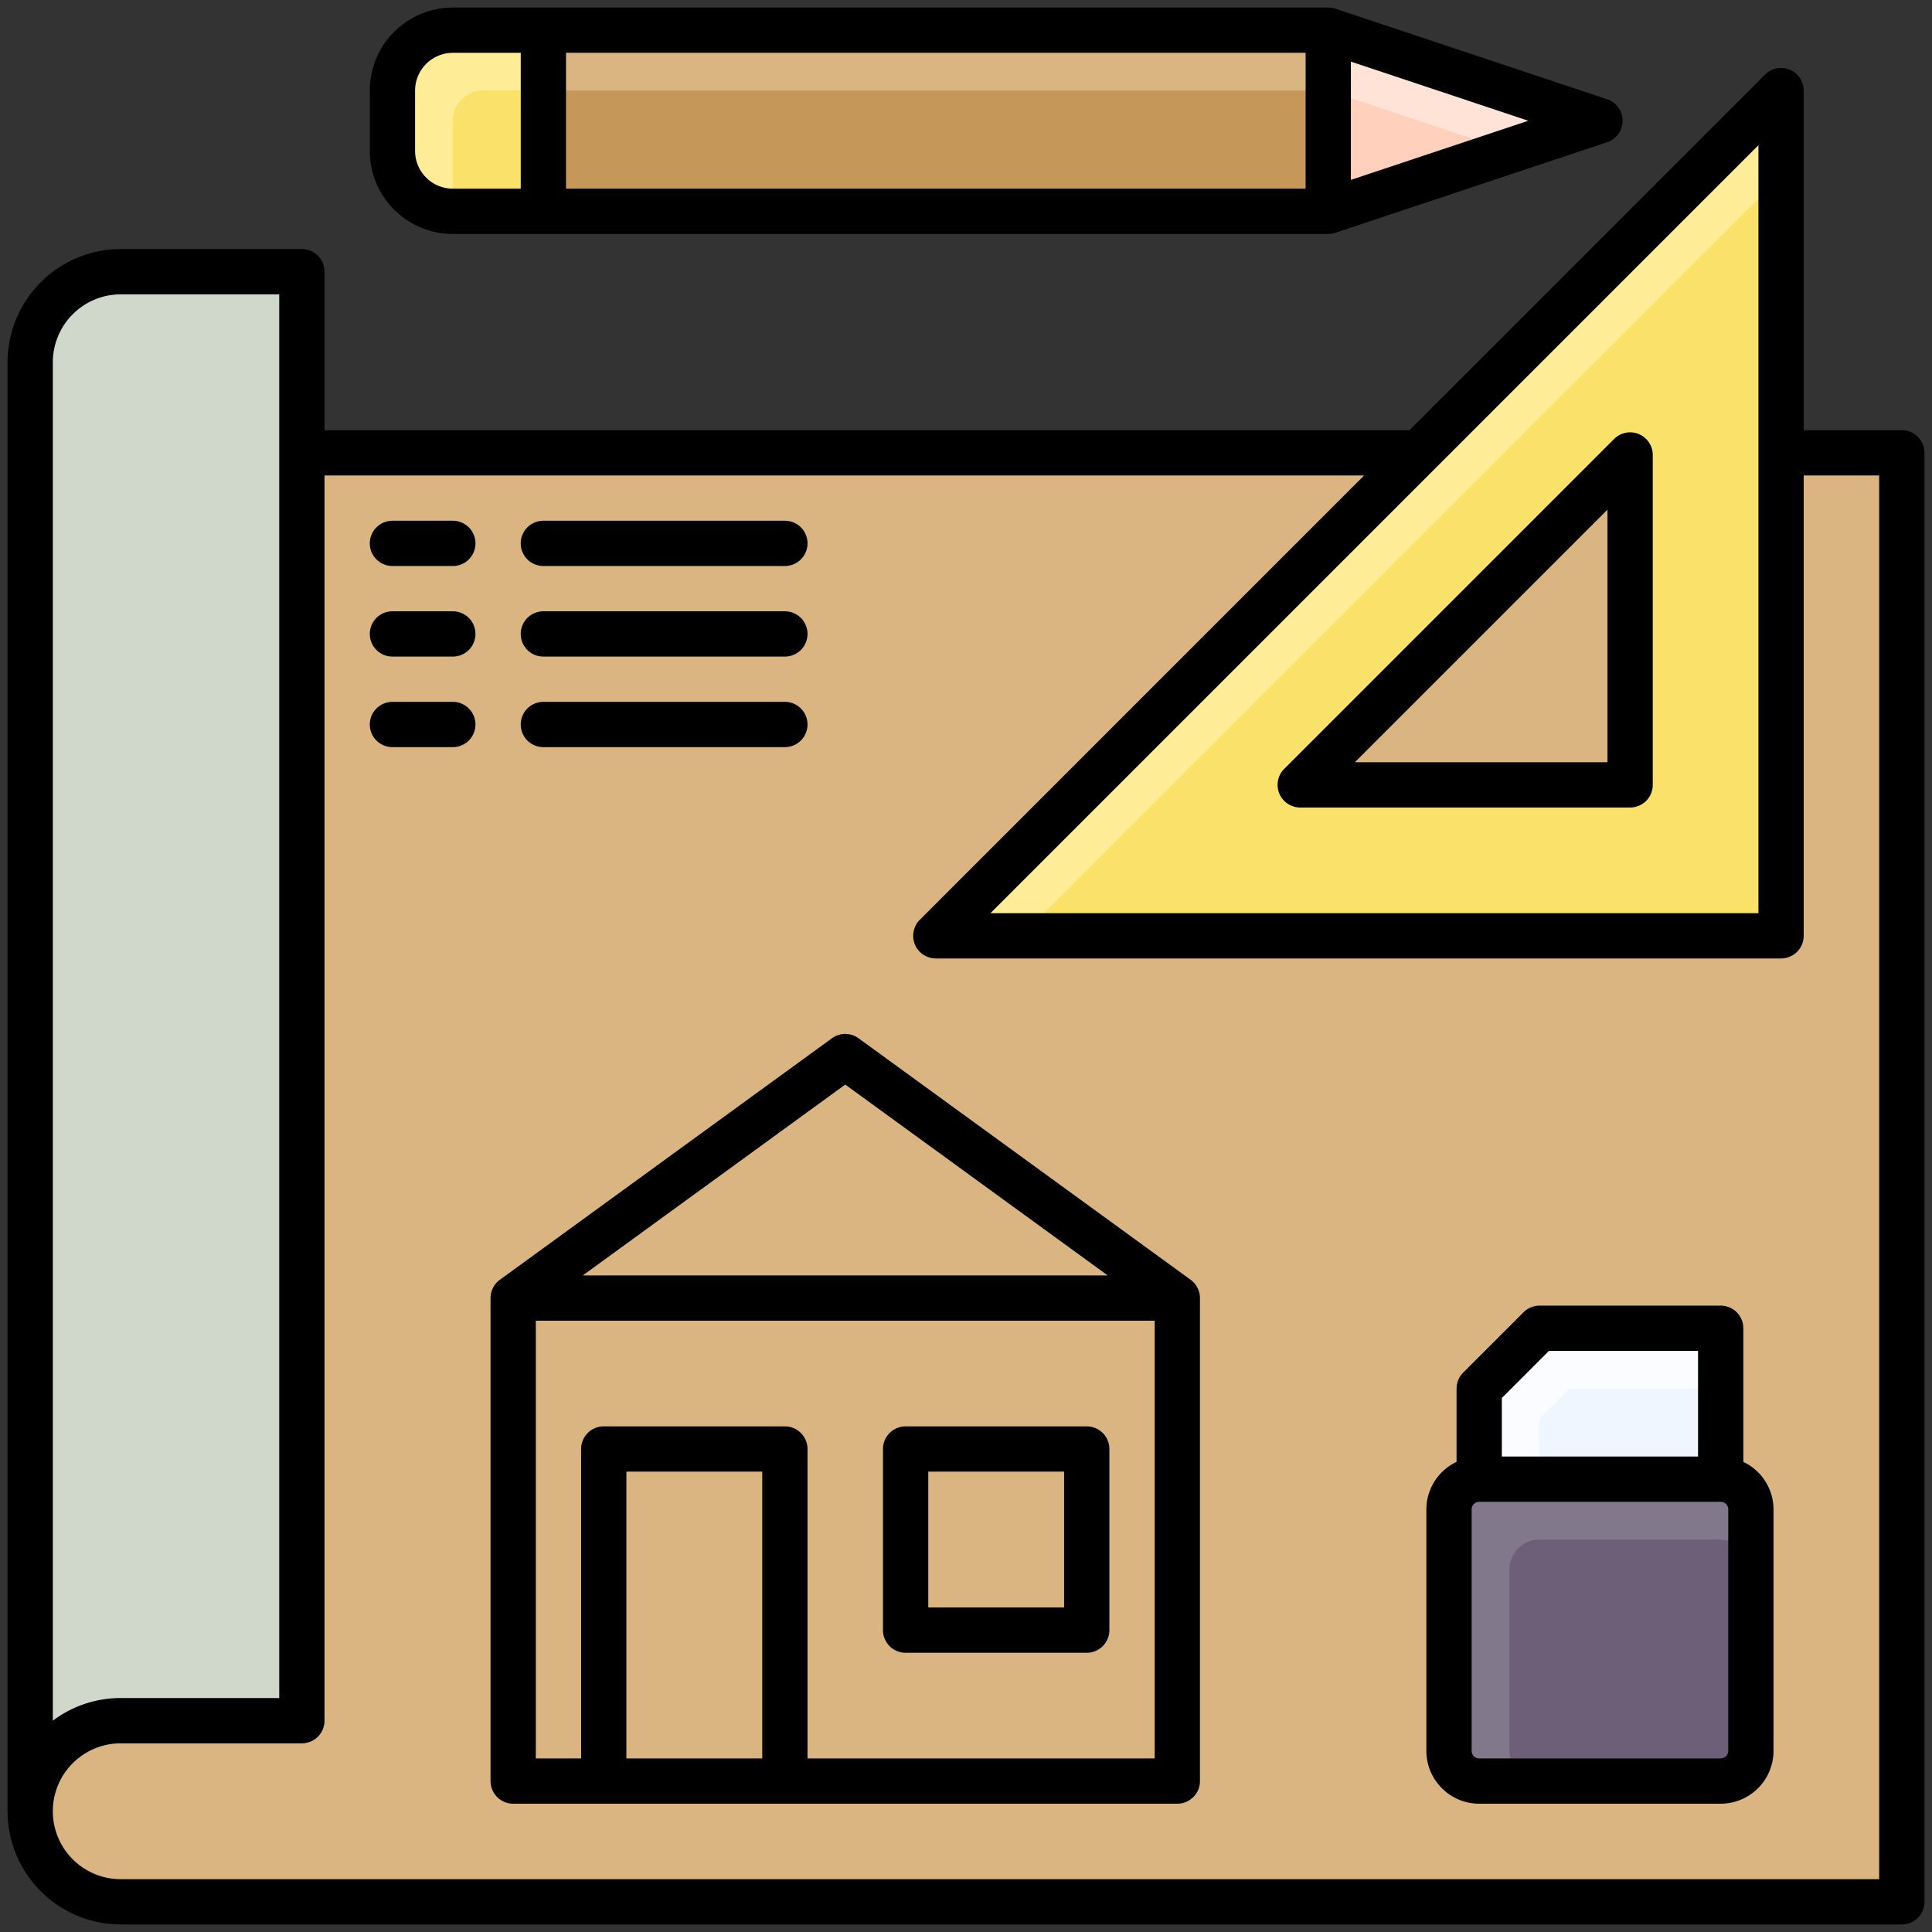 <svg xmlns="http://www.w3.org/2000/svg" version="1.1" xmlns:xlink="http://www.w3.org/1999/xlink" width="512" height="512" x="0" y="0" viewBox="0 0 64 64" style="enable-background:new 0 0 512 512" xml:space="preserve" class=""><rect x="0" y="0" width="64" height="64" fill="#333333" stroke="none"/><g><path fill="#dab581" d="M1 15h62v48H4a3 3 0 0 1-3-3V15z" opacity="1" data-original="#a2e983" class=""></path><path fill="#cfd8ca" d="M1 60a3 3 0 0 1 3-3h6V9H4a3 3 0 0 0-3 3z" opacity="1" data-original="#b4f491" class=""></path><path fill="#ffec96" d="M31 31h28V3zm23-5H43.071L54 15.071z" opacity="1" data-original="#ffec96" class=""></path><path fill="#fae169" d="M59 5.828 33.828 31H59zM54 26H43.071L54 15.071z" opacity="1" data-original="#fae169" class=""></path><path fill="#ffec96" d="M13 3v2a2 2 0 0 0 2 2h3V1h-3a2 2 0 0 0-2 2z" opacity="1" data-original="#ffec96" class=""></path><path fill="#dab581" d="M18 1h26v6H18z" opacity="1" data-original="#f788a7" class=""></path><path fill="#ffe3d6" d="M44 1v6l9-3z" opacity="1" data-original="#ffe3d6"></path><path fill="#fae169" d="M15 4v3h3V3h-2a1 1 0 0 0-1 1z" opacity="1" data-original="#fae169" class=""></path><path fill="#c59859" d="M18 3h26v4H18z" opacity="1" data-original="#f3698c" class=""></path><path fill="#ffd0bb" d="M44 3v4l6-2z" opacity="1" data-original="#ffd0bb" class=""></path><path fill="#fafcff" d="M57 49h-8v-3l2-2h6z" opacity="1" data-original="#fafcff" class=""></path><path fill="#f0f6ff" d="M57 49h-6v-2l1-1h5z" opacity="1" data-original="#f0f6ff" class=""></path><rect width="10" height="10" x="48" y="49" fill="#82788c" rx="1" opacity="1" data-original="#82788c"></rect><rect width="8" height="8" x="50" y="51" fill="#6e5f78" rx="1" opacity="1" data-original="#6e5f78"></rect><path d="M15 17.25h-2a.75.75 0 0 0 0 1.5h2a.75.75 0 0 0 0-1.5zM15 20.25h-2a.75.75 0 0 0 0 1.5h2a.75.75 0 0 0 0-1.5zM15 23.25h-2a.75.75 0 0 0 0 1.5h2a.75.75 0 0 0 0-1.5zM18 18.75h8a.75.75 0 0 0 0-1.5h-8a.75.75 0 0 0 0 1.5zM18 21.75h8a.75.75 0 0 0 0-1.5h-8a.75.75 0 0 0 0 1.5zM18 24.75h8a.75.75 0 0 0 0-1.5h-8a.75.75 0 0 0 0 1.5zM57.75 48.426V44a.75.75 0 0 0-.75-.75h-6a.747.747 0 0 0-.53.22l-2 2a.747.747 0 0 0-.22.53v2.426a1.748 1.748 0 0 0-1 1.574v8A1.752 1.752 0 0 0 49 59.75h8A1.752 1.752 0 0 0 58.75 58v-8a1.748 1.748 0 0 0-1-1.574zm-8-2.115 1.561-1.561h4.939v3.5h-6.5zM57.25 58a.25.25 0 0 1-.25.25h-8a.25.25 0 0 1-.25-.25v-8a.25.25 0 0 1 .25-.25h8a.25.25 0 0 1 .25.25z" fill="#000000" opacity="1" data-original="#000000" class=""></path><path d="M63 14.25h-3.25V3a.75.75 0 0 0-1.28-.53L46.689 14.25H10.75V9a.75.75 0 0 0-.75-.75H4A3.755 3.755 0 0 0 .25 12v48A3.755 3.755 0 0 0 4 63.75h59a.75.75 0 0 0 .75-.75V15a.75.75 0 0 0-.75-.75zm-4.75-9.439V30.25H32.811zM1.75 12A2.253 2.253 0 0 1 4 9.75h5.25v46.5H4a3.728 3.728 0 0 0-2.25.75zm60.5 50.25H4a2.25 2.25 0 0 1 0-4.5h6a.75.75 0 0 0 .75-.75V15.75h34.439L30.47 30.47a.75.75 0 0 0 .53 1.28h28a.75.75 0 0 0 .75-.75V15.75h2.5z" fill="#000000" opacity="1" data-original="#000000" class=""></path><path d="M43.071 26.75H54a.75.75 0 0 0 .75-.75V15.071a.75.75 0 0 0-1.28-.53L42.541 25.47a.75.75 0 0 0 .53 1.28zm10.179-9.868v8.368h-8.368zM30 54.75h6a.75.75 0 0 0 .75-.75v-6a.75.75 0 0 0-.75-.75h-6a.75.75 0 0 0-.75.75v6a.75.75 0 0 0 .75.75zm.75-6h4.5v4.5h-4.5z" fill="#000000" opacity="1" data-original="#000000" class=""></path><path d="M28.441 34.394a.747.747 0 0 0-.882 0l-11 8a.748.748 0 0 0-.309.606v16a.75.75 0 0 0 .75.75h22a.75.75 0 0 0 .75-.75V43a.748.748 0 0 0-.309-.606zM28 35.928l8.694 6.322H19.306zM25.25 58.25h-4.5v-9.5h4.5zm13 0h-11.5V48a.75.75 0 0 0-.75-.75h-6a.75.75 0 0 0-.75.75v10.25h-1.5v-14.5h20.5zM15 7.75h29a.742.742 0 0 0 .238-.039l9-3a.75.75 0 0 0 0-1.423l-9-3A.77.77 0 0 0 44 .25H15A2.75 2.75 0 0 0 12.25 3v2A2.75 2.75 0 0 0 15 7.75zm29.75-5.709L50.628 4 44.75 5.959zm-26-.291h24.5v4.5h-24.5zm-5 1.25A1.252 1.252 0 0 1 15 1.75h2.25v4.5H15A1.252 1.252 0 0 1 13.75 5z" fill="#000000" opacity="1" data-original="#000000" class=""></path></g></svg>